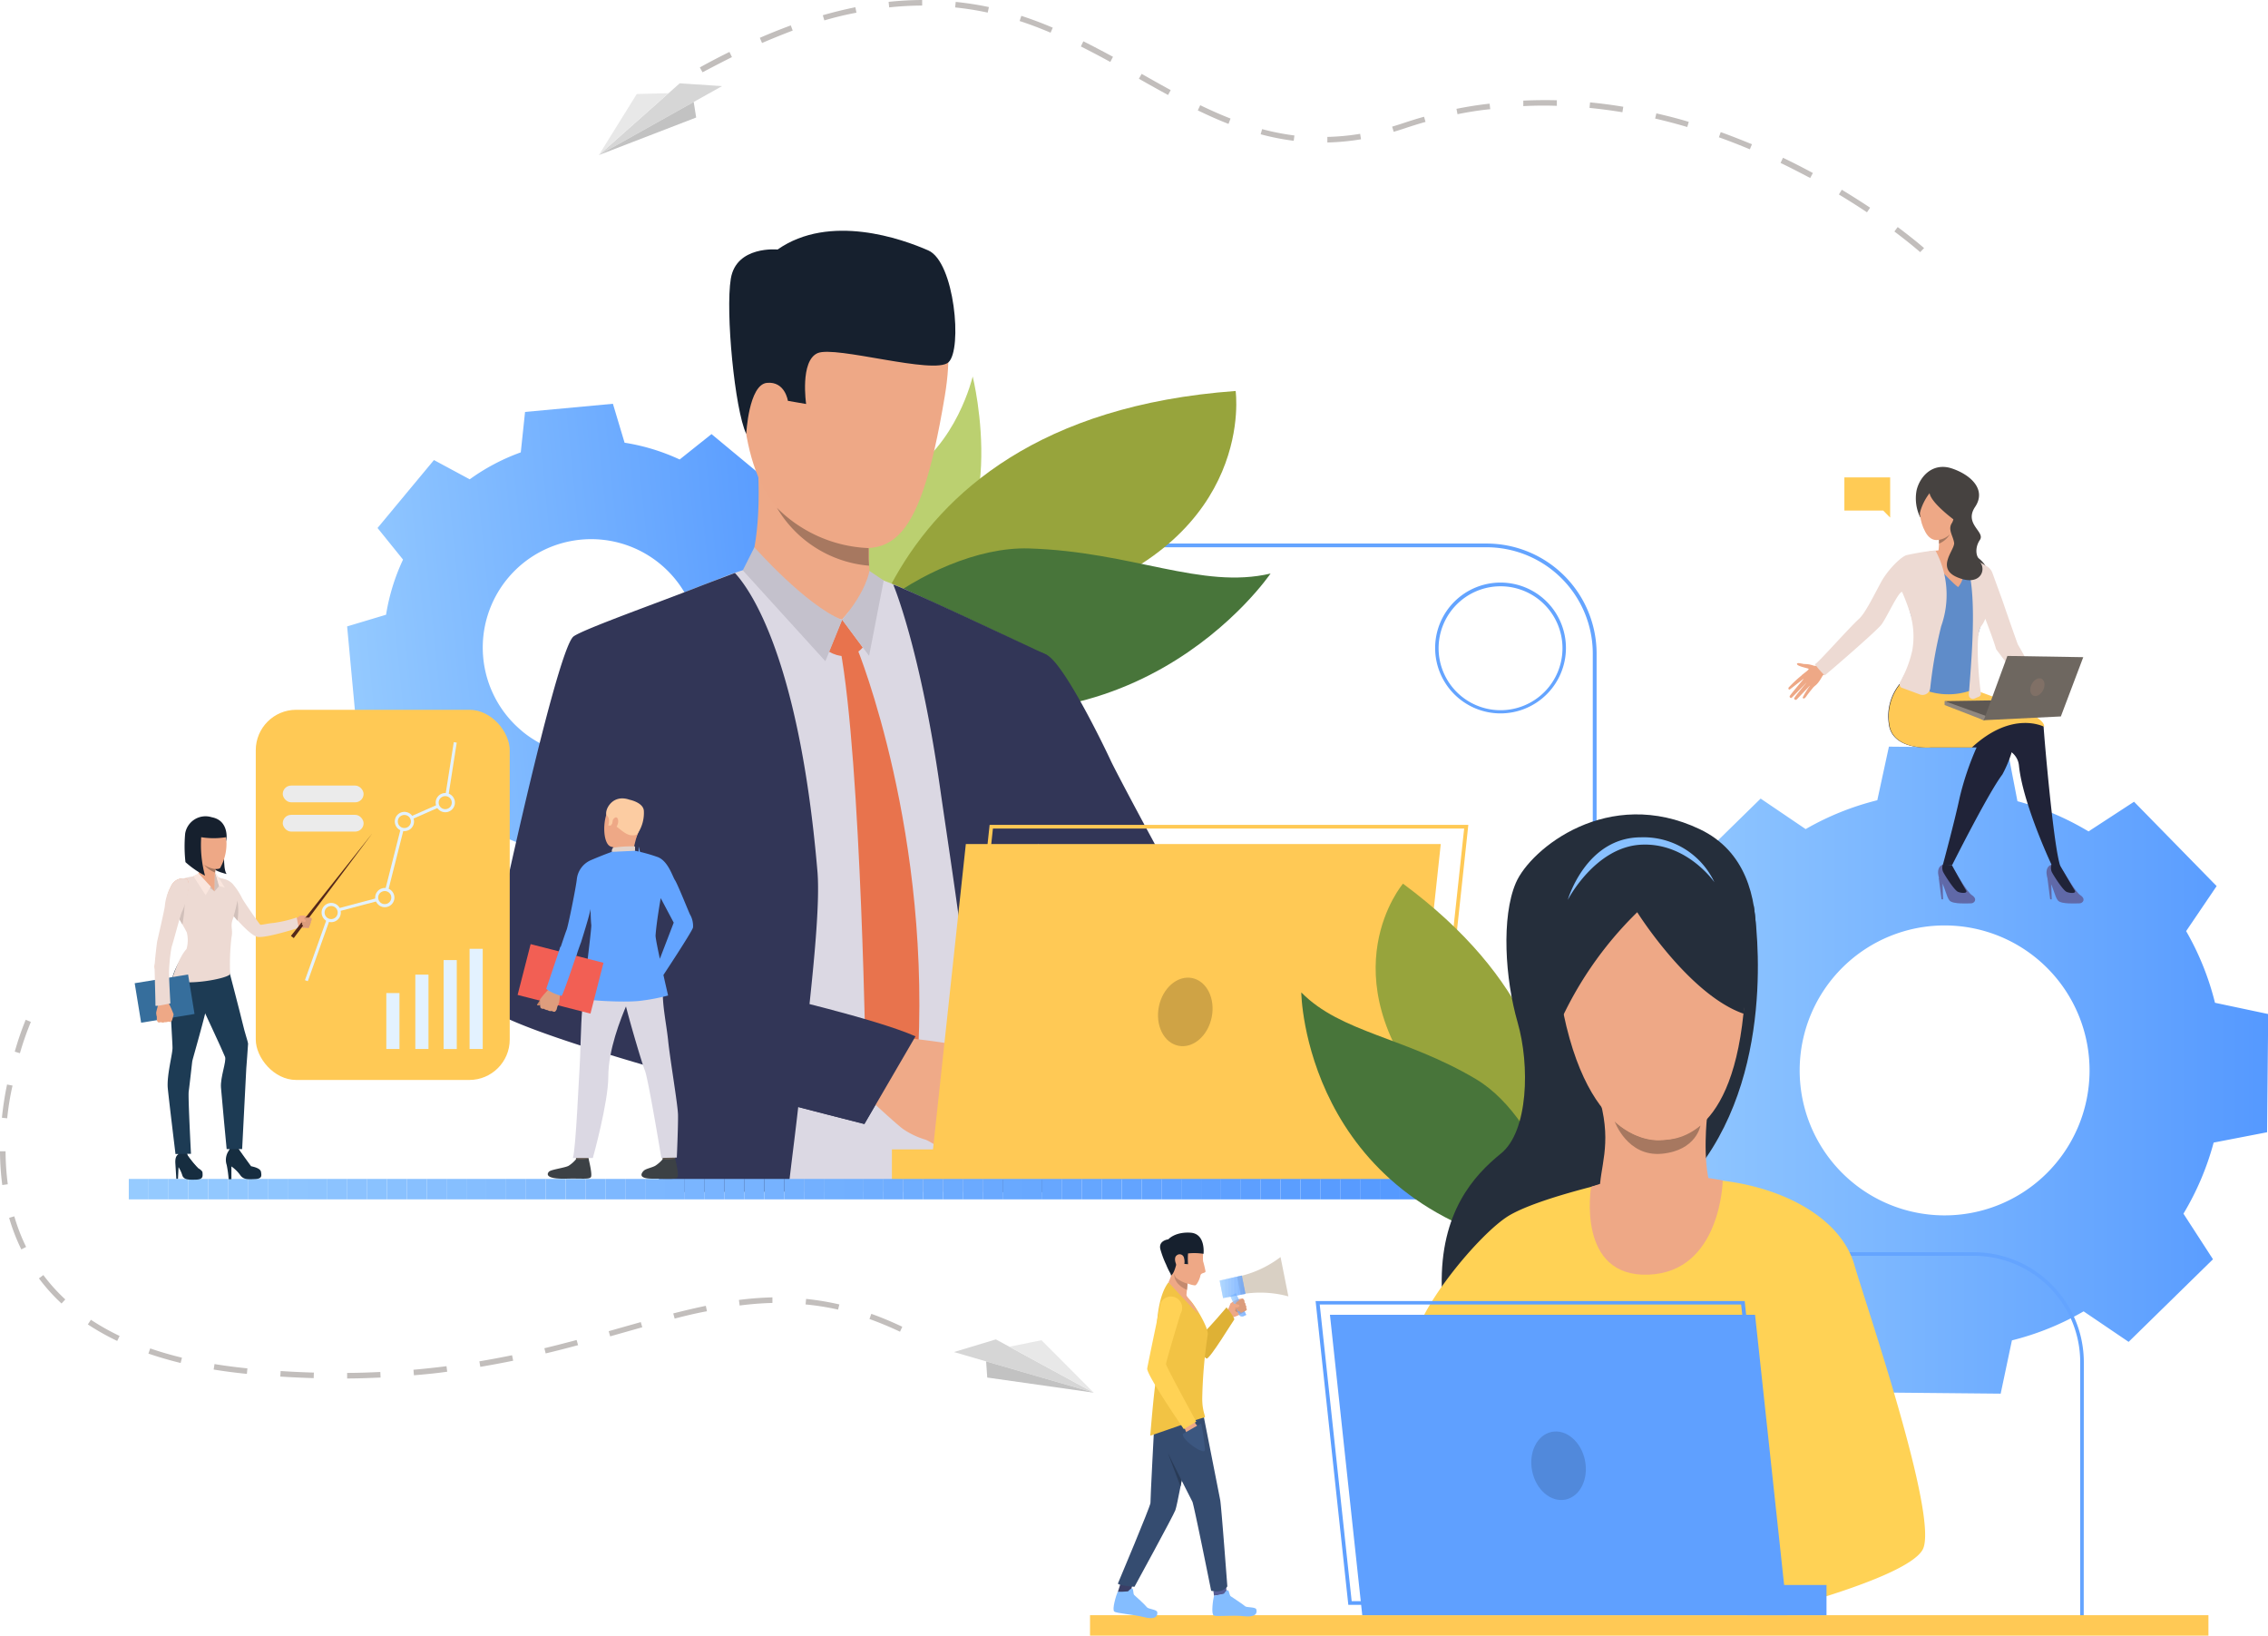 <svg xmlns="http://www.w3.org/2000/svg" xmlns:xlink="http://www.w3.org/1999/xlink" viewBox="0 0 439.38 316.81"><defs><style>.cls-1{fill:none;}.cls-2{fill:url(#linear-gradient);}.cls-3{fill:url(#linear-gradient-2);}.cls-4{fill:#64a4ff;}.cls-5{fill:#bbd070;}.cls-6{fill:#97a43c;}.cls-7{fill:#48753a;}.cls-8{fill:#dbd8e3;}.cls-9{fill:#323657;}.cls-10{fill:#eea987;}.cls-11{fill:#e8734d;}.cls-12{fill:#c4c1cc;}.cls-13{fill:#efaa88;}.cls-14{fill:#eea886;}.cls-15{fill:#16202e;}.cls-16{fill:#a77860;}.cls-17{fill:#4da8f2;}.cls-18{fill:#ffc955;}.cls-19{clip-path:url(#clip-path);}.cls-20{fill:#96cbff;}.cls-21{fill:#95caff;}.cls-22{fill:#94c9ff;}.cls-23{fill:#93c9ff;}.cls-24{fill:#92c8ff;}.cls-25{fill:#91c7ff;}.cls-26{fill:#90c6ff;}.cls-27{fill:#8fc6ff;}.cls-28{fill:#8ec5ff;}.cls-29{fill:#8dc4ff;}.cls-30{fill:#8cc3ff;}.cls-31{fill:#8bc2ff;}.cls-32{fill:#8ac2ff;}.cls-33{fill:#89c1ff;}.cls-34{fill:#88c0ff;}.cls-35{fill:#87bfff;}.cls-36{fill:#86bfff;}.cls-37{fill:#85beff;}.cls-38{fill:#84bdff;}.cls-39{fill:#83bcff;}.cls-40{fill:#82bbff;}.cls-41{fill:#81bbff;}.cls-42{fill:#80baff;}.cls-43{fill:#7fb9ff;}.cls-44{fill:#7eb8ff;}.cls-45{fill:#7db7ff;}.cls-46{fill:#7cb7ff;}.cls-47{fill:#7bb6ff;}.cls-48{fill:#7ab5ff;}.cls-49{fill:#79b4ff;}.cls-50{fill:#78b4ff;}.cls-51{fill:#77b3ff;}.cls-52{fill:#76b2ff;}.cls-53{fill:#74b1ff;}.cls-54{fill:#73b0ff;}.cls-55{fill:#72b0ff;}.cls-56{fill:#71afff;}.cls-57{fill:#70aeff;}.cls-58{fill:#6fadff;}.cls-59{fill:#6eadff;}.cls-60{fill:#6dacff;}.cls-61{fill:#6cabff;}.cls-62{fill:#6baaff;}.cls-63{fill:#6aa9ff;}.cls-64{fill:#69a9ff;}.cls-65{fill:#68a8ff;}.cls-66{fill:#67a7ff;}.cls-67{fill:#66a6ff;}.cls-68{fill:#65a6ff;}.cls-69{fill:#64a5ff;}.cls-70{fill:#63a4ff;}.cls-71{fill:#62a3ff;}.cls-72{fill:#61a2ff;}.cls-73{fill:#60a2ff;}.cls-74{fill:#5fa1ff;}.cls-75{fill:#5ea0ff;}.cls-76{fill:#5d9fff;}.cls-77{fill:#5c9eff;}.cls-78{fill:#5b9eff;}.cls-79{fill:#5a9dff;}.cls-80{fill:#599cff;}.cls-81{fill:#589bff;}.cls-82{fill:#579bff;}.cls-83{fill:#569aff;}.cls-84{fill:#59f;}.cls-85{fill:#cfa345;}.cls-86{fill:#6069a8;}.cls-87{fill:#202338;}.cls-88{fill:#464240;}.cls-89{fill:#eb4747;}.cls-90{fill:#5f8cc9;}.cls-91{fill:#5e5853;}.cls-92{fill:#91887f;}.cls-93{fill:#eddad3;}.cls-94{fill:#6e6760;}.cls-95{fill:#807066;}.cls-96{fill:#ffcb55;}.cls-97{fill:#cf8c6c;}.cls-98{fill:#3b3f66;}.cls-99{fill:#555c94;}.cls-100{fill:#354c70;}.cls-101{fill:#deb135;}.cls-102{fill:#f2c344;}.cls-103{fill:#d9d0c4;}.cls-104{fill:#ffd255;}.cls-105{fill:#3c5780;}.cls-106{fill:#c48a6f;}.cls-107{clip-path:url(#clip-path-2);}.cls-108{fill:#db9c7c;}.cls-109{clip-path:url(#clip-path-3);}.cls-110{fill:#293b57;}.cls-111{fill:#e3f2ff;}.cls-112{fill:#ebebeb;}.cls-113{fill:#162d40;}.cls-114{fill:#1d3b54;}.cls-115{fill:#d1c0ba;}.cls-116{fill:#fae6de;}.cls-117{fill:#54281a;}.cls-118{fill:#366e9c;}.cls-119{fill:#5c544d;}.cls-120{fill:#3c4145;}.cls-121{fill:#fccca2;}.cls-122{fill:#e2d2ca;}.cls-123{fill:#f25f54;}.cls-124{fill:#c98462;}.cls-125{fill:#de9d7d;}.cls-126{fill:#252e3b;}.cls-127{fill:#5fa0ff;}.cls-128{fill:#5189db;}.cls-129{fill:#c2bebc;}.cls-130{fill:#d6d6d6;}.cls-131{fill:#e8e8e8;}.cls-132{fill:#c2c2c2;}</style><linearGradient id="linear-gradient" x1="314.08" y1="207.29" x2="439.38" y2="207.29" gradientUnits="userSpaceOnUse"><stop offset="0" stop-color="#96cbff"/><stop offset="1" stop-color="#59f"/></linearGradient><linearGradient id="linear-gradient-2" x1="409.11" y1="438.17" x2="502.67" y2="438.17" gradientTransform="matrix(0.99, -0.1, 0.1, 0.99, -383.74, -263.79)" xlink:href="#linear-gradient"/><clipPath id="clip-path"><rect class="cls-1" x="24.95" y="228.35" width="250.07" height="3.96"/></clipPath><clipPath id="clip-path-2"><path class="cls-1" d="M241,254.89l.43-.21-2-4.17-1.1.52,1.66,3.53A.68.68,0,0,0,241,254.89Z"/></clipPath><clipPath id="clip-path-3"><polygon class="cls-1" points="236.95 251.43 241.28 250.62 240.58 247.06 236.28 248.04 236.95 251.43"/></clipPath></defs><title>Ресурс 14</title><g id="Слой_2" data-name="Слой 2"><g id="Текст"><path class="cls-2" d="M423,235.08a53.65,53.65,0,0,0,5.85-13.77l10.35-2,.11-11.45.11-11.45-10.31-2.18a53.64,53.64,0,0,0-5.59-13.88l5.91-8.72-8-8.17-8-8.17-8.82,5.75a53.6,53.6,0,0,0-13.77-5.85l-2-10.35-11.45-.11-11.45-.11L363.69,155a53.63,53.63,0,0,0-13.88,5.59l-8.72-5.91-8.17,8-8.17,8,5.75,8.83a53.56,53.56,0,0,0-5.85,13.77l-10.35,2-.11,11.45-.11,11.45,10.31,2.18A53.61,53.61,0,0,0,330,234.21l-5.91,8.72,8,8.17,8,8.17,8.83-5.75a53.63,53.63,0,0,0,13.77,5.85l2,10.35,11.45.11,11.45.11,2.18-10.32A53.56,53.56,0,0,0,403.66,254l8.72,5.91,8.17-8,8.17-8ZM356.69,227a28.08,28.08,0,1,1,39.71.37A28.08,28.08,0,0,1,356.69,227Z"/><path class="cls-3" d="M151,142.62a40,40,0,0,0,3.29-10.68l7.54-2.26-.79-8.51-.79-8.51-7.83-.83a40,40,0,0,0-5.21-9.88L151,95l-6.58-5.46-6.58-5.46L131.67,89A40,40,0,0,0,121,85.75l-2.26-7.54-8.51.79-8.51.79-.83,7.83A40,40,0,0,0,91,92.84l-6.93-3.73L78.6,95.69l-5.46,6.58,4.94,6.12a40,40,0,0,0-3.29,10.68l-7.54,2.26.79,8.51.79,8.51,7.83.83a40,40,0,0,0,5.21,9.88L78.16,156l6.58,5.46,6.58,5.46L97.44,162a40,40,0,0,0,10.68,3.29l2.26,7.54,8.51-.79,8.51-.79.83-7.83a40,40,0,0,0,9.88-5.21l6.93,3.73,5.46-6.58,5.46-6.58Zm-49.85-1a21,21,0,1,1,29.52-2.76A21,21,0,0,1,101.17,141.65Z"/><path class="cls-4" d="M403.68,314.83H403v-51a20.61,20.61,0,0,0-20.59-20.59H329.88a21.33,21.33,0,0,1-21.31-21.31V126.54A20.61,20.61,0,0,0,288,106H154.13v-.72H288a21.33,21.33,0,0,1,21.31,21.31v95.37a20.61,20.61,0,0,0,20.59,20.59h52.49a21.33,21.33,0,0,1,21.31,21.31Z"/><path class="cls-5" d="M188.44,72.92s8.1,32.26-11.35,41.08-15.72-7.33-15.72-7.33-8-2.22,13.73-14.53C185.34,86.34,188.44,72.92,188.44,72.92Z"/><path class="cls-6" d="M239.38,75.73s4,28.12-32.82,40.27-42.05,27.57-42.05,27.57S163.4,81.26,239.38,75.73Z"/><path class="cls-7" d="M164.34,132.13c-10.92-4.17,15-26.51,35-25.9s33.45,8,46.81,4.86C246.12,111.09,218.09,152.64,164.34,132.13Z"/><path class="cls-8" d="M201,150.79q.94-12.72,1.31-23.81c-2-1.08-4.51-2.35-6.47-3.29-6.09-2.9-14.58-6.81-20-9.31-3.19-1.47-6.31-2.54-6.31-2.54s-21.77-2.09-23.53-2a54.72,54.72,0,0,0-6.85,2.34c-7.72,2.93-22.6,8.89-25,10.6-3.48,2.49-15.91,63.44-16.24,67.58s16.91,9.52,32.87,13.74c0,6.18-.14,14.84-.28,22.74,0,1.35,0,2.67-.07,4h69.83c-.09-1.36-.18-2.7-.24-4,0-.17,0-.33,0-.5-.27-5.35-1.31-14.94-1-24.27,0,0-.17-9.84.81-14.08C199.88,169.32,201,150.79,201,150.79Zm-88.55,35.84c.11-7.93,10.68-22.69,10.68-22.69a4.14,4.14,0,0,1,.5-.19l.55-.07s1.64-1.55,1.65-1.55c.39,1.41,3.89,21.34,4.75,32.95C120.66,193.12,112.4,190.41,112.46,186.63Z"/><path class="cls-9" d="M202.31,226.87c-.46-3.31-.89-6.61-1.29-9.84,0,0,0,0,0,0-.13-1.08-.26-2.14-.38-3.2,0-.05,0-.11,0-.17-.51-4.46-.93-8.73-1.24-12.64a40,40,0,0,1,.39-8.79c1.21-20,1.82-41.11,1.82-41.11.64-8.63,1-16.71,1.25-24.23,0,0-27.33-12.92-29.81-13.66,0,0,5.19,12.18,9.07,39.39,1.49,10.45,4.26,28,6.27,46h0c1.09,9.69,3.13,19.56,4.68,28.3.24,1.35.46,2.67.67,4h9.15Q202.58,228.86,202.31,226.87Z"/><path class="cls-9" d="M156.8,194.73c1.08-10.12,2-20.21,1.58-25.75-3.77-44.48-14.44-56.25-16-58-1.2.46-5.75,2.16-7.08,2.69-7.3,2.88-22.17,8.15-24.17,9.59-3.48,2.49-17.18,66.39-17.59,70.52-.28,2.79,17.6,8.63,35.85,13.84-.17,5,.3,12.06-1.36,19.42a17,17,0,0,0-.79,3.86l25.43-.1c.15-1.31.32-2.63.48-4,.48-4,1-8,1.49-12.37,7.63,2,12.81,3.25,12.81,3.25s7.16-12.11,9.24-17C177.06,199.9,167.84,197.68,156.8,194.73Zm-32.88-15.31c-.24-9.11-.2-15.46-.2-15.46.9,3.12,2.15,12,3.25,20.9C123.27,183,124,181.26,123.91,179.42Z"/><path class="cls-10" d="M144.84,110.58s2.77-5.23,2-20.08c-.21-4.11,21.61,9.76,21.61,9.76s-.08,1.42-.12,3.33c0,.8,0,1.67,0,2.57,0,.25,0,.5,0,.74,0,.41,0,.81,0,1.21s0,1,.05,1.46.06,1,.11,1.5a13.72,13.72,0,0,0,.81,2.92C170.29,116.29,153,116.43,144.84,110.58Z"/><path class="cls-11" d="M163.14,120l4,5.4s-2.36,3.16-6.54.83Z"/><path class="cls-11" d="M166.08,125.65s14.74,36,11.59,81.71L173,215.8l-5.24-7.18s-.85-60.72-5-83.11Z"/><path class="cls-10" d="M167.44,115l-4.31,5s-6.91-1.34-8.94-4.95S167.44,115,167.44,115Z"/><path class="cls-12" d="M168.43,110.58s-.5,3.84-5.29,9.45l5.23,7,2.83-14.59Z"/><path class="cls-12" d="M146.15,106s10,11.3,17,14.07l-3.25,8-16-17.6Z"/><path class="cls-9" d="M248.9,208.24s-13.27-12.87-22-15c-4-1-9.32-6.54-14.36-13.07-1.66-2.15-3.29-4.41-4.84-6.64h0c-6.18-8.92-11-17.47-11-17.47s-18.26-21.4-3.61-30.93c0,0,6.28-.14,9.72,1.73s11.09,17.69,12.38,20.48,15.15,28.72,16.08,29.3a38.43,38.43,0,0,0,8,5.7c6.8,3.66,17.47,14.37,17.47,14.37Z"/><path class="cls-13" d="M185.22,223.13a8.43,8.43,0,0,1-2.65-.5s-1.39-.89-2.41-1.46a7.9,7.9,0,0,0-.81-.41,15.42,15.42,0,0,1-4.46-2.12c-1.74-1.33-7.43-6.65-7.43-6.65l3.68-5.65,1.7-5.6s13.26,1.32,15,2.37a5.25,5.25,0,0,1,.49.33c1.41,1,2,2.4,2.71,3,.25.23,2.56,2.7,2.43,3.71a3.3,3.3,0,0,1-1.73,2.71s-.47,2.71-1.87,3.92a4.91,4.91,0,0,1-2.52,3.52S186.72,222.83,185.22,223.13Z"/><path class="cls-14" d="M164.11,52.18s24-5.78,18.92,24.57-10.8,32.8-25.4,26.76S144,78,143.17,68.54,156.44,52.62,164.11,52.18Z"/><path class="cls-14" d="M151.51,73.19c-.36-2.67-5.65-3.57-6,.44s2.56,11,4.55,10.27S152,76.86,151.51,73.19Z"/><path class="cls-15" d="M144.57,84.05s.48-9.54,4-9.89,4.07,3.48,4.07,3.48l3.53.61s-1.23-8.34,2.22-9.85,22.6,4.27,25.35,1.78,1.19-19.43-3.89-21.67-19.1-7.24-29.21-.18c0,0-8-.79-9.06,5.65S142.34,79.31,144.57,84.05Z"/><path class="cls-9" d="M177.36,200.73l-9.9,17s-26.21-6.75-32.33-8.48l14-16.64S169.73,197.34,177.36,200.73Z"/><path class="cls-16" d="M168.36,109.57h0a22.92,22.92,0,0,1-17.84-11.21,26.57,26.57,0,0,0,17.77,7.8c0,.25,0,.5,0,.74,0,.41,0,.81,0,1.21S168.34,109.09,168.36,109.57Z"/><path class="cls-17" d="M345.87,260.36a3.91,3.91,0,0,0-6.83,1.1h0a3.91,3.91,0,0,0,3.35,5.15l.31,0H343a3.91,3.91,0,0,0,2.91-6.26Zm-2.12,5.11h0a3,3,0,0,1-.84.17h-.2A3,3,0,0,1,341,265a3,3,0,0,1-.29-.26,2.92,2.92,0,0,1-.77-2.71,2.82,2.82,0,0,1,.08-.28,2.93,2.93,0,1,1,3.78,3.7Z"/><path class="cls-14" d="M196,186.76c14.9,15.34,34.58,34.65,34.58,34.65l7.69-14.61s-17.48-20.5-29.34-34.17C205.27,174.41,198.6,178.66,196,186.76Z"/><path class="cls-14" d="M186.76,207.38a43.66,43.66,0,0,1,5.06,2.8c1,.86,5.29,4,6.32,4.79s-1.55,2.87-9.14-.41S186.76,207.38,186.76,207.38Z"/><polygon class="cls-18" points="187.11 163.49 180.12 228.48 272.13 228.48 279.12 163.49 187.11 163.49"/><path class="cls-18" d="M277.39,225.48H184.65l7.07-65.71h92.74Zm-91.94-.72h91.29l6.91-64.28H192.36Z"/><rect class="cls-18" x="172.8" y="222.64" width="15.37" height="5.85" transform="translate(360.96 451.12) rotate(180)"/><g class="cls-19"><path class="cls-20" d="M24.95,228.35v0Z"/><rect class="cls-20" x="24.95" y="228.35" width="3.85" height="3.96"/><rect class="cls-21" x="28.8" y="228.35" width="3.85" height="3.96"/><rect class="cls-22" x="32.64" y="228.35" width="3.85" height="3.96"/><rect class="cls-23" x="36.49" y="228.35" width="3.85" height="3.96"/><rect class="cls-24" x="40.34" y="228.35" width="3.85" height="3.96"/><rect class="cls-25" x="44.18" y="228.35" width="3.85" height="3.96"/><rect class="cls-26" x="48.03" y="228.35" width="3.85" height="3.96"/><rect class="cls-27" x="51.88" y="228.35" width="3.85" height="3.96"/><rect class="cls-28" x="55.73" y="228.35" width="3.85" height="3.96"/><rect class="cls-29" x="59.57" y="228.35" width="3.85" height="3.96"/><rect class="cls-30" x="63.42" y="228.35" width="3.85" height="3.96"/><rect class="cls-31" x="67.27" y="228.35" width="3.85" height="3.96"/><rect class="cls-32" x="71.11" y="228.35" width="3.85" height="3.96"/><rect class="cls-33" x="74.96" y="228.35" width="3.85" height="3.96"/><rect class="cls-34" x="78.81" y="228.35" width="3.85" height="3.96"/><rect class="cls-35" x="82.66" y="228.35" width="3.85" height="3.96"/><rect class="cls-36" x="86.5" y="228.35" width="3.85" height="3.96"/><rect class="cls-37" x="90.35" y="228.35" width="3.85" height="3.96"/><rect class="cls-38" x="94.2" y="228.35" width="3.85" height="3.96"/><rect class="cls-39" x="98.05" y="228.35" width="3.85" height="3.96"/><rect class="cls-40" x="101.89" y="228.35" width="3.85" height="3.96"/><rect class="cls-41" x="105.74" y="228.35" width="3.85" height="3.96"/><rect class="cls-42" x="109.59" y="228.35" width="3.85" height="3.96"/><rect class="cls-43" x="113.43" y="228.35" width="3.85" height="3.96"/><rect class="cls-44" x="117.28" y="228.35" width="3.85" height="3.96"/><rect class="cls-45" x="121.13" y="228.35" width="3.85" height="3.96"/><rect class="cls-46" x="124.98" y="228.35" width="3.85" height="3.96"/><rect class="cls-47" x="128.82" y="228.35" width="3.85" height="3.96"/><rect class="cls-48" x="132.67" y="228.35" width="3.85" height="3.96"/><rect class="cls-49" x="136.52" y="228.35" width="3.85" height="3.96"/><rect class="cls-50" x="140.37" y="228.35" width="3.85" height="3.96"/><rect class="cls-51" x="144.21" y="228.35" width="3.85" height="3.96"/><rect class="cls-52" x="148.06" y="228.35" width="3.85" height="3.96"/><rect class="cls-53" x="151.91" y="228.35" width="3.85" height="3.96"/><rect class="cls-54" x="155.75" y="228.35" width="3.85" height="3.96"/><rect class="cls-55" x="159.6" y="228.35" width="3.85" height="3.96"/><rect class="cls-56" x="163.45" y="228.35" width="3.85" height="3.96"/><rect class="cls-57" x="167.3" y="228.35" width="3.85" height="3.96"/><rect class="cls-58" x="171.14" y="228.35" width="3.85" height="3.96"/><rect class="cls-59" x="174.99" y="228.35" width="3.85" height="3.96"/><rect class="cls-60" x="178.84" y="228.35" width="3.85" height="3.96"/><rect class="cls-61" x="182.69" y="228.35" width="3.85" height="3.96"/><rect class="cls-62" x="186.53" y="228.35" width="3.85" height="3.96"/><rect class="cls-63" x="190.38" y="228.35" width="3.85" height="3.96"/><rect class="cls-64" x="194.23" y="228.35" width="3.85" height="3.96"/><rect class="cls-65" x="198.07" y="228.35" width="3.85" height="3.96"/><rect class="cls-66" x="201.92" y="228.35" width="3.85" height="3.96"/><rect class="cls-67" x="205.77" y="228.35" width="3.85" height="3.96"/><rect class="cls-68" x="209.62" y="228.35" width="3.85" height="3.96"/><rect class="cls-69" x="213.46" y="228.35" width="3.85" height="3.96"/><rect class="cls-70" x="217.31" y="228.35" width="3.85" height="3.96"/><rect class="cls-71" x="221.16" y="228.35" width="3.85" height="3.96"/><rect class="cls-72" x="225.01" y="228.35" width="3.85" height="3.96"/><rect class="cls-73" x="228.85" y="228.35" width="3.85" height="3.96"/><rect class="cls-74" x="232.7" y="228.35" width="3.85" height="3.96"/><rect class="cls-75" x="236.55" y="228.35" width="3.85" height="3.96"/><rect class="cls-76" x="240.39" y="228.35" width="3.85" height="3.96"/><rect class="cls-77" x="244.24" y="228.35" width="3.85" height="3.96"/><rect class="cls-78" x="248.09" y="228.35" width="3.85" height="3.96"/><rect class="cls-79" x="251.94" y="228.35" width="3.85" height="3.96"/><rect class="cls-80" x="255.78" y="228.35" width="3.85" height="3.96"/><rect class="cls-81" x="259.63" y="228.35" width="3.85" height="3.96"/><rect class="cls-82" x="263.48" y="228.35" width="3.85" height="3.96"/><rect class="cls-83" x="267.33" y="228.35" width="3.85" height="3.96"/><rect class="cls-84" x="271.17" y="228.35" width="3.85" height="3.96"/><path class="cls-84" d="M275,232.31v0Z"/></g><rect class="cls-18" x="211.17" y="312.85" width="216.67" height="3.96"/><ellipse class="cls-85" cx="229.62" cy="195.98" rx="6.69" ry="5.22" transform="translate(-8.36 381.73) rotate(-78.45)"/><path class="cls-86" d="M400,169.18s2.12,3.6,3,4.19c1.22.8.45,1.6-.12,1.6s-3.53.21-4.18-.53-1-2.95-1.58-3.53-1.23-2.88.29-3.44C398.78,167,400,169.18,400,169.18Z"/><path class="cls-87" d="M399.08,167.6s2.43,4.21,2.85,4.84-.79.62-1.54.32-2.63-3.32-2.9-3.87a2,2,0,0,1-.06-1.41Z"/><polygon class="cls-86" points="396.62 169.86 397.18 174.18 397.48 174.2 397.39 171.09 396.62 169.86"/><path class="cls-86" d="M379,169.18s2.12,3.6,3,4.19c1.22.8.45,1.6-.12,1.6s-3.53.21-4.18-.53-1-2.95-1.58-3.53-1.25-2.94.29-3.44C377.74,167,379,169.18,379,169.18Z"/><path class="cls-87" d="M378.16,167.6s2.3,4.21,2.72,4.83-.79.62-1.54.32-2.63-3.32-2.9-3.87a2,2,0,0,1-.06-1.41Z"/><polygon class="cls-86" points="375.57 169.86 376.13 174.18 376.43 174.2 376.34 171.09 375.57 169.86"/><path class="cls-87" d="M369.54,136.43l19.21,8.75a3.69,3.69,0,0,1,2.38,3.08c.75,7.43,6.31,19.22,6.31,19.22,1.78.87,1.65.12,1.65.12-1.12-3.61-2.49-18.48-3-24.45-.1-1.27-.17-2.13-.18-2.41s-.22-.44-.57-.72c-2.64-2.14-13.48-6.56-13.48-6.56C373.73,133.24,369.54,136.43,369.54,136.43Z"/><path class="cls-87" d="M365.92,140.19c.59,5.19,8,4.6,8,4.6h9a56.11,56.11,0,0,0-3.27,9.68c-1,4.7-3.25,13-3.25,13s.15.28,1.77.12c0,0,7.05-14.05,9.75-17.58a23.85,23.85,0,0,0,2.53-7.35c.1-.83,0-1.47-.27-1.73a22.33,22.33,0,0,0-2-1.36c-2.81-1.77-7.7-4.51-10.42-5.12-3.65-.82-9.41-2.36-9.41-2.36A9.93,9.93,0,0,0,365.92,140.19Z"/><path class="cls-88" d="M372,100.2a8.37,8.37,0,0,1-.69-5.27c.66-2.72,3.18-5.43,6.87-4.18s6.68,4.11,4.46,7.43,2,4.81.93,6.39-.67,3.23-.21,3.59,1.92,1.68,1.76,3.23-7.16-4.52-7.16-4.52S374.17,99.21,372,100.2Z"/><path class="cls-89" d="M383.29,132.82s-.56,2.7-14.9-.71C368.38,132.11,373.19,130.52,383.29,132.82Z"/><path class="cls-90" d="M368.22,132.87l-.67,1.27,15.73.46c-.83-2.78-.56-6.54-.42-9.39.18-3.49,2.1-5.91,1.9-9.44l2.26.36c-1.59-4.53-2.13-6.77-7.07-8.51a9.22,9.22,0,0,0-4.4-.54c-5.72.47-7.44.54-10.25,5.72,4.39.7,3.67,2.28,5,6.65.65,2.13,1.33,4.51,1,6.76S368.22,130.85,368.22,132.87Z"/><path class="cls-14" d="M377.34,108.71c-2.34-.44-1.84-1.74-1.84-1.74s.11-.73.15-1.66c0-.24,0-.49,0-.74a10,10,0,0,0-.06-1.15c-.19-1.57,4.25-.63,4.25-.63s-.26,3.18.36,4.13S379.68,109.16,377.34,108.71Z"/><path class="cls-14" d="M372.88,107s4.72,5.45,6.46,6.71c0,0,2-1.81.77-6.59C380.11,107.08,377.83,105.94,372.88,107Z"/><path class="cls-14" d="M373,93.85s-2.45,4.72,0,9.19,7.21-1.95,7.52-2.7,1.95-5-1.31-6.31S373.7,92.57,373,93.85Z"/><path class="cls-88" d="M373.82,95.52a10.62,10.62,0,0,0-1.89,3.85,8.78,8.78,0,0,1,1.23-6.07c1.9-3,6.73-.14,7.37,1s2.54,2.24-.64,7.34C379.9,101.7,374.17,97.72,373.82,95.52Z"/><path class="cls-16" d="M377.74,103.51a4.58,4.58,0,0,1-2.09,1.79c0-.24,0-.49,0-.74A4,4,0,0,0,377.74,103.51Z"/><path class="cls-14" d="M353,128.62s-1.17.52-1.72.28a5.16,5.16,0,0,0-1.68-.28c-.36,0-1.49-.4-1.47,0s1.83.75,2.2.89-1.11,1-1.25,1.31,1.53,2.74,2.48,2.06,1.45-2,1.64-2.11a6.87,6.87,0,0,0,.71-.47Z"/><path class="cls-14" d="M349.24,130.65a24.41,24.41,0,0,0-2.77,2.57c0,.31.1.45.37.25l2.71-2.11s-2.74,3.23-2.83,3.47.21.43.36.34,3.06-3.14,3.06-3.14-2.55,3-2.56,3.25a.3.3,0,0,0,.5.2l2.74-2.88a15,15,0,0,0-1.6,2.53c.06.13.28.39.7-.23s1.57-2,1.57-2Z"/><path class="cls-18" d="M382,144.79h-8s-7.41.59-8-4.6a9.92,9.92,0,0,1,2.44-8.07s3.92,1,7.33,1.87a26.46,26.46,0,0,1,6.18-.54s14.49,4.79,14.05,7.31C395.92,140.75,389.86,137.51,382,144.79Z"/><polygon class="cls-91" points="376.73 135.8 392.07 135.57 384.32 139.5 376.73 135.8"/><path class="cls-90" d="M381.5,133.84a13.12,13.12,0,0,1-7.68.13l-.2-1.58,8.71.48Z"/><polygon class="cls-92" points="384.32 139.5 376.73 136.56 376.73 135.8 384.93 138.75 384.32 139.5"/><path class="cls-93" d="M381.44,134.57a.76.76,0,0,0,1.05.75l.89-.38a.63.63,0,0,0,.38-.68c-.37-2.32-1.17-11.35,0-12.9a5.64,5.64,0,0,0,.85-1.51c.77,2,1.72,4.53,2.1,5.9l7.25,9.64,2.43.62a82.1,82.1,0,0,0-5.47-11.18c-.47-1.27-1.83-5.13-3-8.56L386,111a2.45,2.45,0,0,0-1.06-1.3c-1.12-.67-3-1.73-4.69-2.55h0l-.16-.08h0c3.23,4.88,2,18.66,1.33,27.47Z"/><path class="cls-93" d="M369.47,107.5c-1,.16-3.59,2.65-5,5.16-1.55,2.86-3.13,6.13-4.32,7.2-2.18,2-8.27,8.95-8.56,8.78a18.94,18.94,0,0,0,1.9,2.18c.11,0,10-8.53,11-9.84s3.31-6.44,4-6.33h0a38.76,38.76,0,0,1,1.76,4.8l0,.14a15.44,15.44,0,0,1,.21,6.41,21.82,21.82,0,0,1-2.37,6.13,1,1,0,0,0,0,.74h0a.53.53,0,0,0,.26.31l2.91,1.08.68.25a1.49,1.49,0,0,0,2-1.2,88.47,88.47,0,0,1,2.12-12,18.13,18.13,0,0,0-1.12-14.71A54.17,54.17,0,0,0,369.47,107.5Z"/><polygon class="cls-94" points="384.32 139.5 388.89 127.05 403.59 127.29 399.25 138.77 384.32 139.5"/><ellipse class="cls-95" cx="394.71" cy="133.12" rx="1.82" ry="1.25" transform="translate(99.04 426.53) rotate(-63.42)"/><path class="cls-88" d="M378.09,98.55a2.64,2.64,0,0,1,.07,2.73c-.87,1.27.22,2.51.41,3.85s-3.63,4.9.62,6.69,5.6-1.17,4.52-2.8a9.19,9.19,0,0,1-1.95-5.27C381.67,101.42,380.9,97.8,378.09,98.55Z"/><polygon class="cls-96" points="357.31 92.47 366.18 92.47 366.18 98.89 366.18 100.25 364.83 98.89 357.31 98.89 357.31 92.47"/><path class="cls-5" d="M307.54,191.1s-19.33,18.39-9.93,32.71,13.8,1.78,13.8,1.78,6.36,1.92-3.08-15.74C303.89,201.53,307.54,191.1,307.54,191.1Z"/><path class="cls-6" d="M271.8,171.16s-14.76,17.35,5,41.38,16.68,36.73,16.68,36.73S320.93,207.49,271.8,171.16Z"/><path class="cls-7" d="M297.91,242c9.19,1.86,1.75-24.85-12-33s-26.1-8.94-33.81-16.78C252.07,192.24,252.67,232.86,297.91,242Z"/><path class="cls-14" d="M237.87,253.73s.42-1,.49-1.2a2.72,2.72,0,0,1,1-.67,3.15,3.15,0,0,1,1.35-.33.48.48,0,0,1,.3.27.93.93,0,0,1,.08.46.57.57,0,0,1,.2.51.49.49,0,0,1,.11.54.41.41,0,0,1,.11.44,3.7,3.7,0,0,0-.53.4,7.87,7.87,0,0,1-1.92.95S238.06,255.11,237.87,253.73Z"/><path class="cls-97" d="M239.37,253.16a2.75,2.75,0,0,1-.07.72c-.08.16,1.15.52,1.15.52S240.05,253.16,239.37,253.16Z"/><polygon class="cls-98" points="216.55 308.38 217.08 306.72 219.34 307.08 219 308.58 216.55 308.38"/><polygon class="cls-99" points="235.07 308.19 235.19 309.1 237.67 308.69 237.53 307.32 235.07 308.19"/><path class="cls-100" d="M229.71,282.57s-.36,2-.79,4.19l-.22,1.16c-.41,2.12-.83,4.17-1,4.59-.35,1-7.92,14.84-7.92,14.84s-3.1-.24-3.21-.63c0,0,6.35-15.07,6.31-15.62s.78-16,.78-16S229.54,281.67,229.71,282.57Z"/><path class="cls-100" d="M233.17,274.21s3,15.18,3.22,16.34,1.38,16.71,1.38,16.71-.67,1.37-3.13.86c0,0-3.35-16.7-3.64-17.26-1.1-2.17-6.48-12.69-7-14.2a9,9,0,0,1-.37-3.25S227.63,271.15,233.17,274.21Z"/><path class="cls-101" d="M231.93,254.56s1.3,3.24,1.63,3.14,4.06-4.48,4.06-4.48,1.71,2.13,1.48,2.38-4.73,7.68-5.34,7.54-3.32-4.62-3.32-4.62S230.28,255.14,231.93,254.56Z"/><path class="cls-102" d="M226.37,248.37a54.35,54.35,0,0,1,4.3,3.6c.93,1,3.5,5.26,3.31,6.53a92.59,92.59,0,0,0-1.07,12.39c0,2.9.91,3.65.33,3.69s-9.14,3.12-10.4,3.5c0,0,.82-10.23,1.24-11.41S222.75,253.12,226.37,248.37Z"/><path class="cls-103" d="M248.08,243.48l.76,3.81.76,3.81a20.76,20.76,0,0,0-9.24-.38L240,249l-.34-1.69A20.85,20.85,0,0,0,248.08,243.48Z"/><path class="cls-38" d="M235.19,309.1s1.87-.36,1.93-.42.47-.79.75-.67.29,1,.57,1.18,2.51,1.66,2.78,1.93,2,.11,2.16.59.21,1.6-2.31,1.34-5.39.14-5.93-.15S235,309.82,235.19,309.1Z"/><path class="cls-38" d="M216.52,308.34s1.9-.06,2-.1.59-.71.85-.54.12,1.06.38,1.26,2.21,2,2.44,2.35,1.92.43,2,.93,0,1.61-2.49,1-5.35-.72-5.83-1.1S216.23,309,216.52,308.34Z"/><path class="cls-10" d="M231.28,274.91s.23.92.59,1.12-1.7,2.18-1.7,2.18a17.36,17.36,0,0,1-.82-2A12.68,12.68,0,0,1,231.28,274.91Z"/><path class="cls-104" d="M224.87,252.36s-2.42,11.51-2.62,12.69,7.09,11.76,7.09,11.76l2.42-1.44s-5.87-10.68-5.87-11.17,2.82-9.76,2.82-9.76a2.19,2.19,0,1,0-3.85-2.08Z"/><path class="cls-105" d="M232.7,275.71a39.4,39.4,0,0,1,.74,5.11c0,1.2-4.52-1.89-4.29-3.08Z"/><path class="cls-14" d="M226.37,248.37s6.14,6.71,5.76,6c-1.35-2.65-2.29-3.1-2.27-3.59s.16-1.48.19-1.85c0-.7.1-1.27.1-1.27s-3-4.28-2.91-2.82A8.88,8.88,0,0,1,226.37,248.37Z"/><path class="cls-14" d="M232.21,240.47a15.53,15.53,0,0,1,.86,2.45,9.86,9.86,0,0,0,0,1.35,19.39,19.39,0,0,1,.48,2c-.07.39-.89.19-1,.83s-.71,1.84-1,1.86c-.76.06-3.67-1.12-3.86-1.73s-1.24-4-1.57-4.65,5.13-4.18,5.62-3.16Z"/><path class="cls-15" d="M224.79,241.94c-.39-1.68,1.55-1.89,1.55-1.89s1.26-1.47,4.27-1.29,2.55,4.1,2.55,4.1a11.17,11.17,0,0,0-3-.08,14.2,14.2,0,0,0,0,2.09l-1.14-.1s.13-1.49-.42-1.56-.73,3.15-1.74,3.86a1.11,1.11,0,0,0-.14-.45h0a12.82,12.82,0,0,1-.79-1.64A18.52,18.52,0,0,1,224.79,241.94Z"/><path class="cls-14" d="M229.36,243.58a.86.86,0,0,0-1.42-.4c-.73.54,0,2.46.73,2.45S229.66,244.57,229.36,243.58Z"/><path class="cls-106" d="M227.5,246.73a2.21,2.21,0,0,0,.31.74,6.5,6.5,0,0,0,2.25,1.18l-.12,1.19S227.36,248.85,227.5,246.73Z"/><g class="cls-107"><path class="cls-20" d="M238.4,250.52v0Z"/><rect class="cls-20" x="238.4" y="250.52" width="0.05" height="4.56"/><rect class="cls-21" x="238.45" y="250.52" width="0.05" height="4.56"/><rect class="cls-22" x="238.5" y="250.52" width="0.05" height="4.56"/><rect class="cls-23" x="238.54" y="250.52" width="0.05" height="4.56"/><rect class="cls-24" x="238.59" y="250.52" width="0.05" height="4.56"/><rect class="cls-25" x="238.64" y="250.52" width="0.05" height="4.56"/><rect class="cls-26" x="238.69" y="250.52" width="0.05" height="4.56"/><rect class="cls-27" x="238.73" y="250.52" width="0.05" height="4.56"/><rect class="cls-28" x="238.78" y="250.52" width="0.05" height="4.56"/><rect class="cls-29" x="238.83" y="250.52" width="0.05" height="4.56"/><rect class="cls-30" x="238.87" y="250.52" width="0.05" height="4.56"/><rect class="cls-31" x="238.92" y="250.52" width="0.05" height="4.56"/><rect class="cls-32" x="238.97" y="250.52" width="0.05" height="4.56"/><rect class="cls-33" x="239.02" y="250.52" width="0.05" height="4.56"/><rect class="cls-34" x="239.06" y="250.52" width="0.05" height="4.56"/><rect class="cls-35" x="239.11" y="250.52" width="0.05" height="4.56"/><rect class="cls-36" x="239.16" y="250.52" width="0.05" height="4.56"/><rect class="cls-37" x="239.2" y="250.52" width="0.05" height="4.56"/><rect class="cls-38" x="239.25" y="250.52" width="0.05" height="4.56"/><rect class="cls-39" x="239.3" y="250.52" width="0.05" height="4.56"/><rect class="cls-40" x="239.35" y="250.52" width="0.05" height="4.56"/><rect class="cls-41" x="239.39" y="250.52" width="0.05" height="4.56"/><rect class="cls-42" x="239.44" y="250.52" width="0.05" height="4.56"/><rect class="cls-43" x="239.49" y="250.52" width="0.05" height="4.56"/><rect class="cls-44" x="239.53" y="250.52" width="0.05" height="4.56"/><rect class="cls-45" x="239.58" y="250.52" width="0.05" height="4.56"/><rect class="cls-46" x="239.63" y="250.52" width="0.05" height="4.56"/><rect class="cls-47" x="239.68" y="250.52" width="0.05" height="4.56"/><rect class="cls-48" x="239.72" y="250.52" width="0.05" height="4.56"/><rect class="cls-49" x="239.77" y="250.52" width="0.05" height="4.56"/><rect class="cls-50" x="239.82" y="250.52" width="0.05" height="4.56"/><rect class="cls-51" x="239.86" y="250.52" width="0.05" height="4.56"/><rect class="cls-52" x="239.91" y="250.52" width="0.05" height="4.56"/><rect class="cls-53" x="239.96" y="250.52" width="0.05" height="4.56"/><rect class="cls-54" x="240.01" y="250.52" width="0.05" height="4.56"/><rect class="cls-55" x="240.05" y="250.52" width="0.05" height="4.56"/><rect class="cls-56" x="240.1" y="250.52" width="0.05" height="4.56"/><rect class="cls-57" x="240.15" y="250.52" width="0.05" height="4.56"/><rect class="cls-58" x="240.19" y="250.52" width="0.05" height="4.56"/><rect class="cls-59" x="240.24" y="250.52" width="0.05" height="4.56"/><rect class="cls-60" x="240.29" y="250.52" width="0.05" height="4.56"/><rect class="cls-61" x="240.34" y="250.52" width="0.05" height="4.56"/><rect class="cls-62" x="240.38" y="250.52" width="0.05" height="4.56"/><rect class="cls-63" x="240.43" y="250.52" width="0.05" height="4.56"/><rect class="cls-64" x="240.48" y="250.52" width="0.05" height="4.56"/><rect class="cls-65" x="240.52" y="250.52" width="0.05" height="4.56"/><rect class="cls-66" x="240.57" y="250.52" width="0.05" height="4.56"/><rect class="cls-67" x="240.62" y="250.52" width="0.05" height="4.56"/><rect class="cls-68" x="240.67" y="250.52" width="0.05" height="4.56"/><rect class="cls-69" x="240.71" y="250.52" width="0.05" height="4.56"/><rect class="cls-70" x="240.76" y="250.52" width="0.05" height="4.56"/><rect class="cls-71" x="240.81" y="250.52" width="0.05" height="4.56"/><rect class="cls-72" x="240.85" y="250.52" width="0.05" height="4.56"/><rect class="cls-73" x="240.9" y="250.52" width="0.05" height="4.56"/><rect class="cls-74" x="240.95" y="250.52" width="0.05" height="4.56"/><rect class="cls-75" x="241" y="250.52" width="0.05" height="4.56"/><rect class="cls-76" x="241.04" y="250.52" width="0.05" height="4.56"/><rect class="cls-77" x="241.09" y="250.52" width="0.05" height="4.56"/><rect class="cls-78" x="241.14" y="250.52" width="0.05" height="4.56"/><rect class="cls-79" x="241.18" y="250.52" width="0.05" height="4.56"/><rect class="cls-80" x="241.23" y="250.52" width="0.05" height="4.56"/><rect class="cls-81" x="241.28" y="250.52" width="0.05" height="4.56"/><rect class="cls-82" x="241.33" y="250.52" width="0.05" height="4.56"/><rect class="cls-83" x="241.37" y="250.52" width="0.05" height="4.56"/><rect class="cls-84" x="241.42" y="250.52" width="0.05" height="4.56"/><path class="cls-84" d="M241.47,255.08v0Z"/></g><path class="cls-108" d="M240.55,251.59s-1.23.67-1.14.89a.36.36,0,0,0,.24.24l-.38.51s-.06.48.48.41c0,0-.1.44.41.31,0,0,.06.32.31.3a4.67,4.67,0,0,0,1-.49s.12-.17-.11-.44a.48.48,0,0,0-.11-.54.53.53,0,0,0-.2-.51s.11-.6-.37-.74Z"/><g class="cls-109"><path class="cls-20" d="M236.28,247.07v0Z"/><rect class="cls-20" x="236.28" y="247.07" width="0.08" height="4.36"/><rect class="cls-21" x="236.36" y="247.07" width="0.08" height="4.36"/><rect class="cls-22" x="236.44" y="247.07" width="0.08" height="4.36"/><rect class="cls-23" x="236.51" y="247.07" width="0.08" height="4.36"/><rect class="cls-24" x="236.59" y="247.07" width="0.08" height="4.36"/><rect class="cls-25" x="236.67" y="247.07" width="0.08" height="4.36"/><rect class="cls-26" x="236.74" y="247.07" width="0.08" height="4.36"/><rect class="cls-27" x="236.82" y="247.07" width="0.08" height="4.36"/><rect class="cls-28" x="236.9" y="247.07" width="0.08" height="4.36"/><rect class="cls-29" x="236.97" y="247.07" width="0.08" height="4.36"/><rect class="cls-30" x="237.05" y="247.07" width="0.08" height="4.36"/><rect class="cls-31" x="237.13" y="247.07" width="0.08" height="4.36"/><rect class="cls-32" x="237.21" y="247.07" width="0.08" height="4.36"/><rect class="cls-33" x="237.28" y="247.07" width="0.08" height="4.36"/><rect class="cls-34" x="237.36" y="247.07" width="0.08" height="4.36"/><rect class="cls-35" x="237.44" y="247.07" width="0.08" height="4.36"/><rect class="cls-36" x="237.51" y="247.07" width="0.08" height="4.36"/><rect class="cls-37" x="237.59" y="247.07" width="0.08" height="4.36"/><rect class="cls-38" x="237.67" y="247.07" width="0.08" height="4.36"/><rect class="cls-39" x="237.74" y="247.07" width="0.08" height="4.36"/><rect class="cls-40" x="237.82" y="247.07" width="0.08" height="4.36"/><rect class="cls-41" x="237.9" y="247.07" width="0.08" height="4.36"/><rect class="cls-42" x="237.98" y="247.07" width="0.08" height="4.36"/><rect class="cls-43" x="238.05" y="247.07" width="0.08" height="4.36"/><rect class="cls-44" x="238.13" y="247.07" width="0.08" height="4.36"/><rect class="cls-45" x="238.21" y="247.07" width="0.08" height="4.36"/><rect class="cls-46" x="238.28" y="247.07" width="0.08" height="4.36"/><rect class="cls-47" x="238.36" y="247.07" width="0.08" height="4.36"/><rect class="cls-48" x="238.44" y="247.07" width="0.08" height="4.36"/><rect class="cls-49" x="238.51" y="247.07" width="0.08" height="4.36"/><rect class="cls-50" x="238.59" y="247.07" width="0.08" height="4.36"/><rect class="cls-51" x="238.67" y="247.07" width="0.08" height="4.36"/><rect class="cls-52" x="238.74" y="247.07" width="0.08" height="4.36"/><rect class="cls-53" x="238.82" y="247.07" width="0.08" height="4.36"/><rect class="cls-54" x="238.9" y="247.07" width="0.08" height="4.36"/><rect class="cls-55" x="238.98" y="247.07" width="0.08" height="4.36"/><rect class="cls-56" x="239.05" y="247.07" width="0.08" height="4.36"/><rect class="cls-57" x="239.13" y="247.07" width="0.08" height="4.36"/><rect class="cls-58" x="239.21" y="247.07" width="0.08" height="4.36"/><rect class="cls-59" x="239.28" y="247.07" width="0.08" height="4.36"/><rect class="cls-60" x="239.36" y="247.07" width="0.08" height="4.36"/><rect class="cls-61" x="239.44" y="247.07" width="0.08" height="4.36"/><rect class="cls-62" x="239.51" y="247.07" width="0.08" height="4.36"/><rect class="cls-63" x="239.59" y="247.07" width="0.08" height="4.36"/><rect class="cls-64" x="239.67" y="247.07" width="0.08" height="4.36"/><rect class="cls-65" x="239.75" y="247.07" width="0.08" height="4.36"/><rect class="cls-66" x="239.82" y="247.07" width="0.08" height="4.36"/><rect class="cls-67" x="239.9" y="247.07" width="0.08" height="4.36"/><rect class="cls-68" x="239.98" y="247.07" width="0.08" height="4.36"/><rect class="cls-69" x="240.05" y="247.07" width="0.08" height="4.36"/><rect class="cls-70" x="240.13" y="247.07" width="0.08" height="4.36"/><rect class="cls-71" x="240.21" y="247.07" width="0.08" height="4.36"/><rect class="cls-72" x="240.28" y="247.07" width="0.08" height="4.36"/><rect class="cls-73" x="240.36" y="247.07" width="0.08" height="4.36"/><rect class="cls-74" x="240.44" y="247.07" width="0.08" height="4.36"/><rect class="cls-75" x="240.52" y="247.07" width="0.08" height="4.36"/><rect class="cls-76" x="240.59" y="247.07" width="0.08" height="4.36"/><rect class="cls-77" x="240.67" y="247.07" width="0.08" height="4.36"/><rect class="cls-78" x="240.75" y="247.07" width="0.08" height="4.36"/><rect class="cls-79" x="240.82" y="247.07" width="0.08" height="4.36"/><rect class="cls-80" x="240.9" y="247.07" width="0.08" height="4.36"/><rect class="cls-81" x="240.98" y="247.07" width="0.08" height="4.36"/><rect class="cls-82" x="241.05" y="247.07" width="0.08" height="4.36"/><rect class="cls-83" x="241.13" y="247.07" width="0.08" height="4.36"/><rect class="cls-84" x="241.21" y="247.07" width="0.08" height="4.36"/><path class="cls-84" d="M241.29,251.43v0Z"/></g><path class="cls-14" d="M238.4,252.5a4.79,4.79,0,0,1,1.49.19c.12,0,.23.12.23.25s-.19.29-.6.33a3.53,3.53,0,0,0-.94.27S238.14,253.44,238.4,252.5Z"/><path class="cls-110" d="M228.92,286.76l-.22,1.16-2.46-6.51Z"/><rect class="cls-18" x="49.55" y="137.48" width="49.2" height="71.7" rx="7.83" ry="7.83"/><rect class="cls-111" x="90.97" y="183.78" width="2.55" height="19.4"/><rect class="cls-111" x="85.94" y="185.96" width="2.55" height="17.23"/><rect class="cls-111" x="80.46" y="188.78" width="2.55" height="14.4"/><rect class="cls-111" x="74.84" y="192.35" width="2.55" height="10.83"/><polygon class="cls-111" points="59.63 190.05 59.08 189.85 63.89 176.37 74.31 173.61 78.06 158.81 86.1 155.26 87.91 143.75 88.48 143.84 86.63 155.67 78.56 159.23 74.8 174.09 64.34 176.86 59.63 190.05"/><circle class="cls-18" cx="74.55" cy="173.85" r="1.56" transform="translate(-93.18 86.4) rotate(-39.25)"/><path class="cls-111" d="M75.73,175.29a1.86,1.86,0,1,1,.26-2.61A1.86,1.86,0,0,1,75.73,175.29Zm-2-2.42a1.27,1.27,0,1,0,1.79.18A1.27,1.27,0,0,0,73.75,172.87Z"/><circle class="cls-18" cx="78.35" cy="159.11" r="1.56" transform="translate(-83.01 85.51) rotate(-39.26)"/><path class="cls-111" d="M79.53,160.55a1.86,1.86,0,1,1,.26-2.61A1.86,1.86,0,0,1,79.53,160.55Zm-2-2.42a1.27,1.27,0,1,0,1.79.18A1.27,1.27,0,0,0,77.55,158.13Z"/><circle class="cls-18" cx="86.27" cy="155.46" r="1.56" transform="translate(-78.92 89.71) rotate(-39.27)"/><path class="cls-111" d="M87.45,156.9a1.86,1.86,0,1,1,.26-2.61A1.86,1.86,0,0,1,87.45,156.9Zm-2-2.42a1.27,1.27,0,1,0,1.79.18A1.27,1.27,0,0,0,85.47,154.48Z"/><circle class="cls-18" cx="64.17" cy="176.75" r="1.56" transform="translate(-97.36 80.48) rotate(-39.25)"/><path class="cls-111" d="M65.35,178.19a1.86,1.86,0,1,1,.26-2.61A1.86,1.86,0,0,1,65.35,178.19Zm-2-2.42a1.27,1.27,0,1,0,1.79.18A1.27,1.27,0,0,0,63.37,175.76Z"/><rect class="cls-112" x="54.78" y="157.83" width="15.66" height="3.24" rx="1.62" ry="1.62"/><rect class="cls-112" x="54.78" y="152.16" width="15.66" height="3.24" rx="1.62" ry="1.62"/><path class="cls-15" d="M43.53,163.69s-.45,4.48.37,5.6c0,0-2.19-.48-2.7-1.23S43.53,163.69,43.53,163.69Z"/><path class="cls-14" d="M57.21,178l.92-.61a2.31,2.31,0,0,1,1,0,2.66,2.66,0,0,1,1.11.41.41.41,0,0,1,.08.33.8.8,0,0,1-.17.36.48.48,0,0,1-.1.45.42.42,0,0,1-.18.43.35.35,0,0,1-.13.36,3.13,3.13,0,0,0-.56,0,6.69,6.69,0,0,1-1.8-.25S56.48,179.31,57.21,178Z"/><path class="cls-97" d="M58.57,178.36a2.35,2.35,0,0,1-.37.5c-.13.08.61.88.61.88S59.07,178.66,58.57,178.36Z"/><path class="cls-14" d="M56.74,178.06a3.25,3.25,0,0,0,.81-.2c.31-.14-.06,1.56-.06,1.56a3.19,3.19,0,0,0-1.24-.53C55.77,178.88,56.74,178.06,56.74,178.06Z"/><path class="cls-113" d="M36,223.32a28.15,28.15,0,0,0,2.11,2.77s1.09.57,1.12,1c.06.86.11,1.36-1.33,1.4s-2.33,0-2.59-.87a6.55,6.55,0,0,0-.72-1.55l-.11,2.26h-.32L34,225.76c0-.32-.23-1.57.45-2.12A1.89,1.89,0,0,1,36,223.32Z"/><path class="cls-113" d="M38.34,226.21a3.62,3.62,0,0,1-1.7,0c-.92-.23-1.81-2.44-2.08-2.62l-.24-.89h1.8a3.2,3.2,0,0,0,.31,1.22A21.45,21.45,0,0,0,38.34,226.21Z"/><path class="cls-113" d="M46.17,222.47a5.81,5.81,0,0,0,.68,1.13c.32.42,1.33,2.16,1.78,2.28s1.82.36,1.94,1.13.18,1.31-1.17,1.37-2.24.14-2.89-.81a7,7,0,0,0-1.68-1.64v2.48H44.3a22.36,22.36,0,0,0-.38-2.76,3.12,3.12,0,0,1,.75-3.19C45.92,221.44,46.17,222.47,46.17,222.47Z"/><path class="cls-113" d="M48.63,225.88s-1.21.3-1.68,0-2-3-2.57-3.13c0,0,.51-1,1.79-.28C46.17,222.47,48.28,225.44,48.63,225.88Z"/><path class="cls-114" d="M35.34,185.37a12.68,12.68,0,0,0-2.17,4.86c-.46,2.64.27,11.49.25,12.79s-1.15,5.36-.91,7.81S34,223.53,34,223.53l3-.05s-.59-11.06-.44-12.09.63-5.41.69-5.84,3.37-11.64,3.37-13.54S39.46,182.27,35.34,185.37Z"/><path class="cls-114" d="M43.92,186.24s2.81,10.72,3.14,12.2,1,3.42,1,3.7-.35,4.85-.35,4.85l-.8,15.58h-3s-.95-9.91-1.1-11.91,1.09-5.09.79-5.94-4.88-10.64-4.88-10.64S35.27,183.12,43.92,186.24Z"/><path class="cls-93" d="M43.06,170.19a3.4,3.4,0,0,1,2,1,13,13,0,0,1,1.87,2.84c.22.49,3.34,5,3.5,5.08s1.52-.26,2.61-.35a23.9,23.9,0,0,0,4.44-1.05l.4,2s-6.55,2.11-8.06,1.74c-1.85-.46-6.1-5.91-6.1-5.91S40.51,171.85,43.06,170.19Z"/><path class="cls-93" d="M41.1,169.41a15.22,15.22,0,0,0,2,.79c.51.1,2.46,2.65,2.81,3.58s0,2.32-.71,4,0,2.18-.36,3.82a45.69,45.69,0,0,0-.26,7c.06.91-9.35,2.62-11.23,1,0,0,1.27-4.19,2.78-5.77a6.19,6.19,0,0,0,.07-3.18c-.22-.57-2.73-4.79-2.73-4.79s-.18-4.28.91-5.13,3.54-1,4-1.16A7.93,7.93,0,0,1,41.1,169.41Z"/><path class="cls-115" d="M41.56,172.65l.88-1-.77-2.73A18,18,0,0,0,41.56,172.65Z"/><path class="cls-14" d="M36,170.19a2.53,2.53,0,0,0-2.88,1.5c-1.05,2-.79,3.11-1,4s-1.21,7-1.27,7.25a20.29,20.29,0,0,0-.87,4.3c.12.95,1,8.14,1,8.38s1.68-.23,1.68-.23-.07-7.34,0-8,.12-3.79.58-4.61S34.73,177,35,176.53,37.57,170.85,36,170.19Z"/><path class="cls-14" d="M41.79,167.73a34.8,34.8,0,0,0-.23,3.54s-1.51,1.51-3.23-1.77a4.51,4.51,0,0,0,.18-3.2C38,164.46,41.79,167.73,41.79,167.73Z"/><polygon class="cls-14" points="41.56 171.26 41.56 172.65 39.94 171.21 41.56 171.26"/><polygon class="cls-115" points="41.56 172.65 40.84 171.75 38.41 169.33 37.49 169.74 41.56 172.65"/><polygon class="cls-116" points="42.44 171.61 43.56 171.92 41.68 168.89 42.44 171.61"/><polygon class="cls-116" points="40.84 171.75 39.82 173.38 37.46 169.68 38.47 169.16 40.84 171.75"/><path class="cls-115" d="M46,178.33a12.36,12.36,0,0,0,0-3.89s-.21,1.19-.73,3Z"/><path class="cls-115" d="M34.72,178s1-3.33,1.07-3.51a28.24,28.24,0,0,1-.45,4.57Z"/><polygon class="cls-117" points="72.19 161.34 56.36 181.28 56.91 181.7 72.19 161.34"/><path class="cls-108" d="M60.12,177.76s-1.19-.11-1.23.08a.3.3,0,0,0,.06.28l-.51.18s-.27.31.14.51c0,0-.28.26.14.41,0,0-.11.25.07.36a4,4,0,0,0,1,.15s.17-.06.13-.36a.41.41,0,0,0,.18-.43.45.45,0,0,0,.1-.45s.37-.37.09-.7Z"/><path class="cls-14" d="M58.17,177.37a4.08,4.08,0,0,1,1,.85c.06.09.1.19,0,.28s-.27.12-.58-.06a3,3,0,0,0-.79-.26S57.54,177.91,58.17,177.37Z"/><path class="cls-14" d="M40.56,158.64a3.27,3.27,0,0,1,3.17,3.1,9.6,9.6,0,0,1-1.09,6.4c-.45.45-3.12.11-3.76-1.54s-1.56-2.85-1.42-4.26S37.27,158.59,40.56,158.64Z"/><path class="cls-15" d="M43.85,162.95s.72-4-2.84-4.66a4,4,0,0,0-5.14,3.17,27.61,27.61,0,0,0,.06,5.53,18.46,18.46,0,0,0,3.79,2.62,22.72,22.72,0,0,1-.74-7.45,15.18,15.18,0,0,0,4.81,0S43.84,162.78,43.85,162.95Z"/><path class="cls-16" d="M41.73,168.32a4.52,4.52,0,0,1-2.19-.83A5.22,5.22,0,0,0,41.67,169S41.74,168.46,41.73,168.32Z"/><rect class="cls-118" x="26.66" y="189.54" width="10.48" height="7.75" transform="translate(-30.75 7.67) rotate(-9.27)"/><path class="cls-14" d="M30.56,197.95a1.4,1.4,0,0,1-.18-.41s0-.28,0-.47a1.28,1.28,0,0,0,0-.15,2.6,2.6,0,0,1-.12-.81,17.4,17.4,0,0,1,.52-1.92l.92,0,.86-.09a17.39,17.39,0,0,1,1.06,2.33.79.79,0,0,1,0,.1,3.27,3.27,0,0,1-.17.66c0,.06-.14.61-.29.68a.55.55,0,0,1-.54,0,1.32,1.32,0,0,1-.72.11.82.82,0,0,1-.72,0S30.74,198.13,30.56,197.95Z"/><path class="cls-93" d="M36,170.19a2.53,2.53,0,0,0-2.88,1.5,9.24,9.24,0,0,0-1.19,3.87c-.13.93-1.41,6.47-1.47,6.73s-.48,3.72-.51,5c0,1,.2,7.23.16,7.48s2.9-.42,2.9-.42-.33-5.79-.26-6.39a33.56,33.56,0,0,1,.49-4.52c.35-1,1.72-6.3,2-6.81S37.57,170.85,36,170.19Z"/><path class="cls-119" d="M130.78,224.59l.19-1.78a13.73,13.73,0,0,0-2.8.19s.21,1.49.24,1.72S130.78,224.59,130.78,224.59Z"/><path class="cls-120" d="M126.52,228.3c3,0,4.42.18,4.74-.31s-.46-3.57-.46-3.57a6.25,6.25,0,0,1-2.41.1,6.34,6.34,0,0,1-1.46,1.29c-.72.39-1.85.55-2.27,1S123.54,228.33,126.52,228.3Z"/><path class="cls-119" d="M114,224.59l.19-1.78a13.71,13.71,0,0,0-2.8.19s.21,1.49.24,1.72S114,224.59,114,224.59Z"/><path class="cls-120" d="M109.74,228.3c3-.08,4.42.18,4.74-.31s-.46-3.57-.46-3.57a5.67,5.67,0,0,1-2.41.1,6.35,6.35,0,0,1-1.46,1.29c-.72.39-3.36.71-3.78,1.12S105.55,228.41,109.74,228.3Z"/><path class="cls-8" d="M127.34,184.49a22.06,22.06,0,0,1,1.08,6.89c-.16,3.19.64,6.68,1,10,.37,3.71,1.88,12.51,1.93,14.5s-.23,8.33-.23,8.33l-3,.07s-2.54-15.38-3.19-16.95-3.91-12.75-4-14S127.34,184.49,127.34,184.49Z"/><path class="cls-8" d="M114.65,185.15s-1.66,8.74-1.88,10.7-.36,9.45-.47,10.67-.73,16-1.31,17.78h3.86s3-10.72,3-15.8,2.29-11,3.77-14.38,4.86-3.43,5.77-9.64C127.34,184.49,115.88,183.18,114.65,185.15Z"/><path class="cls-14" d="M122.49,155.27s-3-1.14-4.44,1.18-1.27,7,.27,7.52,3.84.27,4.62-1.18a11.6,11.6,0,0,0,1.46-4.94A3,3,0,0,0,122.49,155.27Z"/><path class="cls-14" d="M118.82,163.83a2.55,2.55,0,0,1-.08,1.19c-.2.39,3.83.4,3.83.4a26.48,26.48,0,0,1,.95-3.94C124.14,159.68,118.82,163.83,118.82,163.83Z"/><path class="cls-121" d="M123.52,161.48s-.28.46-1.41.28-2.52-1.69-3-1.85-.48-.44-.48-.44l-.3.43-.5,0s.46-1.35-.23-1.9.72-4.37,4.36-3.1c0,0,2.61.51,2.77,2.1A7.21,7.21,0,0,1,123.52,161.48Z"/><path class="cls-122" d="M118.51,165s0-.75.35-.82a24.31,24.31,0,0,1,4.17-.24v.87S122.23,165.28,118.51,165Z"/><path class="cls-14" d="M118.71,158.88c.06-.27.74-1,1-.21s-.39,1.91-.76,1.82S118.55,159.56,118.71,158.88Z"/><path class="cls-70" d="M118.51,165s-1.87.67-4,1.59a4.55,4.55,0,0,0-2.76,3.69c-.14,1.46-1.7,9.22-2,9.88s-3.74,11.2-3.87,11.42,2.82,1.44,3,1.34,3.34-9.62,3.66-10.33c0,0,1.81-5.71,1.86-6.56,0,0,.05,2.43.15,3.11S112.91,193,113,193.38s7.76.83,10.85.49a37.81,37.81,0,0,0,5.58-1.05S127,182.38,127,181.23c.16-2.52,1-7.27,1-7.27l2.52,4.75L127.34,187l.74,2.52s6-9.05,6.18-9.88a4.45,4.45,0,0,0-.61-2.56c-.32-.68-2.39-5.86-2.88-6.59s-1.31-3.65-3.29-4.46a31,31,0,0,0-4.45-1.24Z"/><rect class="cls-123" x="101.31" y="184.52" width="14.57" height="10.16" transform="translate(50.49 -21.03) rotate(14.38)"/><path class="cls-124" d="M104.61,193.71s-.4.65-.55.84.36.3.58.11S104.61,193.71,104.61,193.71Z"/><path class="cls-125" d="M107.55,195.93a1.57,1.57,0,0,0,.29-.41s.07-.3.13-.51a1.54,1.54,0,0,1,.06-.16,2.87,2.87,0,0,0,.32-.86c.06-.4.24-2.21.24-2.21l-1.09-.28-.88-.19a18,18,0,0,0-2,2.26.89.89,0,0,0,0,.11,3.69,3.69,0,0,0,0,.75c0,.06,0,.69.15.81a.61.61,0,0,0,.58.14,1.46,1.46,0,0,0,.75.28.91.91,0,0,0,.79.15S107.31,196.08,107.55,195.93Z"/><path class="cls-70" d="M111.82,184.51s-2.5,7.58-3,8.38a8.26,8.26,0,0,1-3-1.34l2.75-8.18Z"/><path class="cls-126" d="M337.76,196.34s9.3-27.26-8.44-35.72-32.8,3.77-35.65,10.38-2.09,18.63.33,27,2.07,21.14-3.2,25.41S279,234.78,279.31,249.21c.2,9,35.22-22.9,35.22-22.9Z"/><path class="cls-104" d="M312.83,228.77s-14.58,3.23-20.37,6.61S273.82,254.33,273.82,261,330,274,330,274l10.65,38.9s28.41-6.93,31.79-12.68-10.79-47-13.22-55.3c-2.47-8.51-12.66-14.44-24.5-16.1A81.31,81.31,0,0,0,312.83,228.77Z"/><path class="cls-14" d="M333.75,228.64s-.33,17.72-14.38,18.25-11.13-17-11.13-17S318.52,225.72,333.75,228.64Z"/><path class="cls-126" d="M339.7,175.16s5,28.51-9.19,49.1C315.85,245.58,339.7,175.16,339.7,175.16Z"/><path class="cls-14" d="M330.73,216.11s-1,8.48.65,13.75-21.49,5.42-21.48,1.08c0-4.92,2.37-9,.15-17.48S330.73,216.11,330.73,216.11Z"/><path class="cls-16" d="M312.8,217.19s7.3,7.61,16.64.79c0,0-.77,4.86-7.49,5.49S312.8,217.19,312.8,217.19Z"/><path class="cls-14" d="M321.94,165.27s18.45,5.46,15.82,31.07-14.69,24.29-15.82,24.48-15.44,1.13-20-29.94S321.94,165.27,321.94,165.27Z"/><path class="cls-126" d="M317.18,176.69s10,15.95,20.58,19.65c0,0,5.76-26.76-18-32.37s-20.07,27-18.29,35.73A70.73,70.73,0,0,1,317.18,176.69Z"/><path class="cls-34" d="M303.73,174.29s5.28-10.22,14.19-10.68,14.21,7.27,14.21,7.27a15.15,15.15,0,0,0-14.2-8.7C307.21,162.18,303.73,174.29,303.73,174.29Z"/><polygon class="cls-127" points="340.01 254.67 346.27 312.85 263.91 312.85 257.65 254.67 340.01 254.67"/><path class="cls-127" d="M344.29,310.85H261.21L254.87,252H338Zm-82.43-.72h81.63l-6.18-57.46H255.67Z"/><ellipse class="cls-128" cx="301.96" cy="283.87" rx="5.22" ry="6.69" transform="translate(-50.74 66.24) rotate(-11.55)"/><rect class="cls-127" x="338.48" y="307" width="15.37" height="5.85" transform="translate(692.33 619.85) rotate(180)"/><path class="cls-4" d="M290.7,138.18a12.67,12.67,0,1,1,12.67-12.67A12.68,12.68,0,0,1,290.7,138.18Zm0-24.62a12,12,0,1,0,12,12A12,12,0,0,0,290.7,113.56Z"/><path class="cls-129" d="M67.25,267v-1.08c2.15,0,4.31-.08,6.43-.18l.05,1.08C71.6,266.91,69.42,267,67.25,267Zm-6.48-.07c-2.13-.06-4.31-.16-6.47-.3l.07-1.07c2.16.14,4.32.24,6.44.3Zm19.42-.55-.09-1.07c2.13-.19,4.28-.42,6.4-.69l.14,1.07C84.5,266,82.34,266.2,80.2,266.38Zm-32.36-.27c-2.21-.22-4.38-.5-6.44-.84l.17-1.06c2,.33,4.18.61,6.37.83Zm45.22-1.37-.18-1.06c2.08-.35,4.21-.75,6.33-1.18l.22,1.06C97.28,264,95.14,264.39,93.05,264.75ZM35,264c-2.17-.53-4.27-1.14-6.25-1.82l.35-1c1.94.67,4,1.27,6.15,1.79Zm70.71-1.86-.25-1c2-.47,4-1,6.25-1.59l.28,1C109.78,261.14,107.73,261.67,105.74,262.14Zm-83-2.41a47.08,47.08,0,0,1-5.69-3.2l.59-.9a46.16,46.16,0,0,0,5.56,3.13Zm95.5-.89-.29-1,2.68-.76,3.54-1,.29,1-3.54,1Zm56.15-.9c-2-.94-4-1.77-5.92-2.46l.36-1c2,.71,4,1.55,6,2.5ZM130.7,255.4l-.27-1c2.32-.59,4.38-1.07,6.31-1.47l.22,1.05C135,254.33,133,254.81,130.7,255.4Zm31.66-1.74a50.47,50.47,0,0,0-6.3-1l.11-1.07a51.94,51.94,0,0,1,6.44,1.07Zm-19.07-.8-.14-1.07a62,62,0,0,1,6.49-.5l0,1.08A61,61,0,0,0,143.29,252.87Zm-131.37-.38a36.19,36.19,0,0,1-4.38-4.87l.86-.64a35.15,35.15,0,0,0,4.25,4.72ZM4.13,242a38.13,38.13,0,0,1-2.36-6.11l1-.3a37,37,0,0,0,2.29,5.93ZM.44,229.53A51.5,51.5,0,0,1,0,223H1.08a50.52,50.52,0,0,0,.43,6.38Zm1-12.92-1.07-.11c.22-2.11.54-4.28,1-6.44l1.06.21C1.93,212.41,1.61,214.54,1.39,216.62ZM3.86,204l-1-.3a57.64,57.64,0,0,1,2.12-6.18l1,.42A57.61,57.61,0,0,0,3.86,204Z"/><path class="cls-129" d="M372,48.84s-1.82-1.61-5-4l.64-.86c3.26,2.43,5.09,4.05,5.11,4.07Zm-10.31-7.72c-1.77-1.18-3.6-2.34-5.44-3.45l.56-.92c1.85,1.12,3.7,2.29,5.49,3.48Zm-11-6.64c-1.89-1-3.82-2-5.74-2.92l.47-1c1.93.92,3.88,1.92,5.79,2.95ZM339,28.92c-2-.83-4-1.62-6-2.33l.36-1c2,.72,4,1.51,6.05,2.35ZM257.15,27.6l0-1.08a45.54,45.54,0,0,0,6.35-.6l.17,1.06A46.59,46.59,0,0,1,257.15,27.6Zm-6.52-.33a48.1,48.1,0,0,1-6.4-1.26l.28-1a47.07,47.07,0,0,0,6.26,1.23ZM270,25.53l-.3-1c.69-.2,1.4-.43,2.1-.66,1.35-.45,2.72-.88,4.08-1.26l.29,1c-1.35.38-2.7.8-4,1.24C271.44,25.09,270.72,25.32,270,25.53Zm56.87-.93c-2.07-.61-4.16-1.16-6.22-1.64l.24-1c2.08.48,4.19,1,6.28,1.65ZM238,24c-1.9-.74-3.84-1.6-5.95-2.62l.47-1c2.08,1,4,1.85,5.87,2.58Zm44.37-1.86-.21-1.06c2.11-.42,4.27-.77,6.42-1l.13,1.07C286.64,21.35,284.5,21.69,282.42,22.11Zm31.94-.4c-2.12-.35-4.27-.63-6.37-.84l.1-1.07c2.13.21,4.3.49,6.44.85Zm-19.2-1.17,0-1.08c2.14-.1,4.32-.12,6.5-.07l0,1.08C299.42,20.42,297.27,20.45,295.15,20.55Zm-68.82-2.17c-1.83-1-3.64-2-5.65-3.15l.53-.94c2,1.13,3.81,2.15,5.63,3.14ZM136.1,14l-.52-.94c1.93-1.07,3.86-2.08,5.74-3l.48,1C139.93,12,138,13,136.1,14Zm79-2c-2.11-1.16-4-2.14-5.7-3l.48-1c1.74.87,3.62,1.86,5.74,3ZM147.63,8.33l-.43-1c2-.88,4.06-1.69,6-2.41l.37,1C151.64,6.66,149.64,7.46,147.63,8.33Zm55.9-2c-2.06-.87-4-1.61-6-2.26l.33-1c2,.65,4,1.4,6.09,2.29ZM159.7,3.95l-.3-1c2.12-.61,4.25-1.13,6.31-1.55l.21,1.06C163.89,2.83,161.79,3.34,159.7,3.95Zm31.65-1.51a58.87,58.87,0,0,0-6.31-1l.11-1.07a59.92,59.92,0,0,1,6.43,1Zm-19.09-1L172.15.36a63.24,63.24,0,0,1,6.5-.36V1.08A62,62,0,0,0,172.26,1.43Z"/><polygon class="cls-130" points="211.89 269.75 184.81 261.88 192.93 259.43 211.89 269.75"/><polygon class="cls-131" points="211.89 269.75 201.77 259.59 195.54 260.85 211.89 269.75"/><polygon class="cls-132" points="191.04 263.69 191.26 266.82 211.89 269.75 191.04 263.69"/><polygon class="cls-130" points="116.02 30.03 139.88 16.68 131.68 16.14 116.02 30.03"/><polygon class="cls-131" points="116.02 30.03 123.36 18.21 129.52 18.05 116.02 30.03"/><polygon class="cls-132" points="134.39 19.75 134.87 22.76 116.02 30.03 134.39 19.75"/></g></g></svg>
